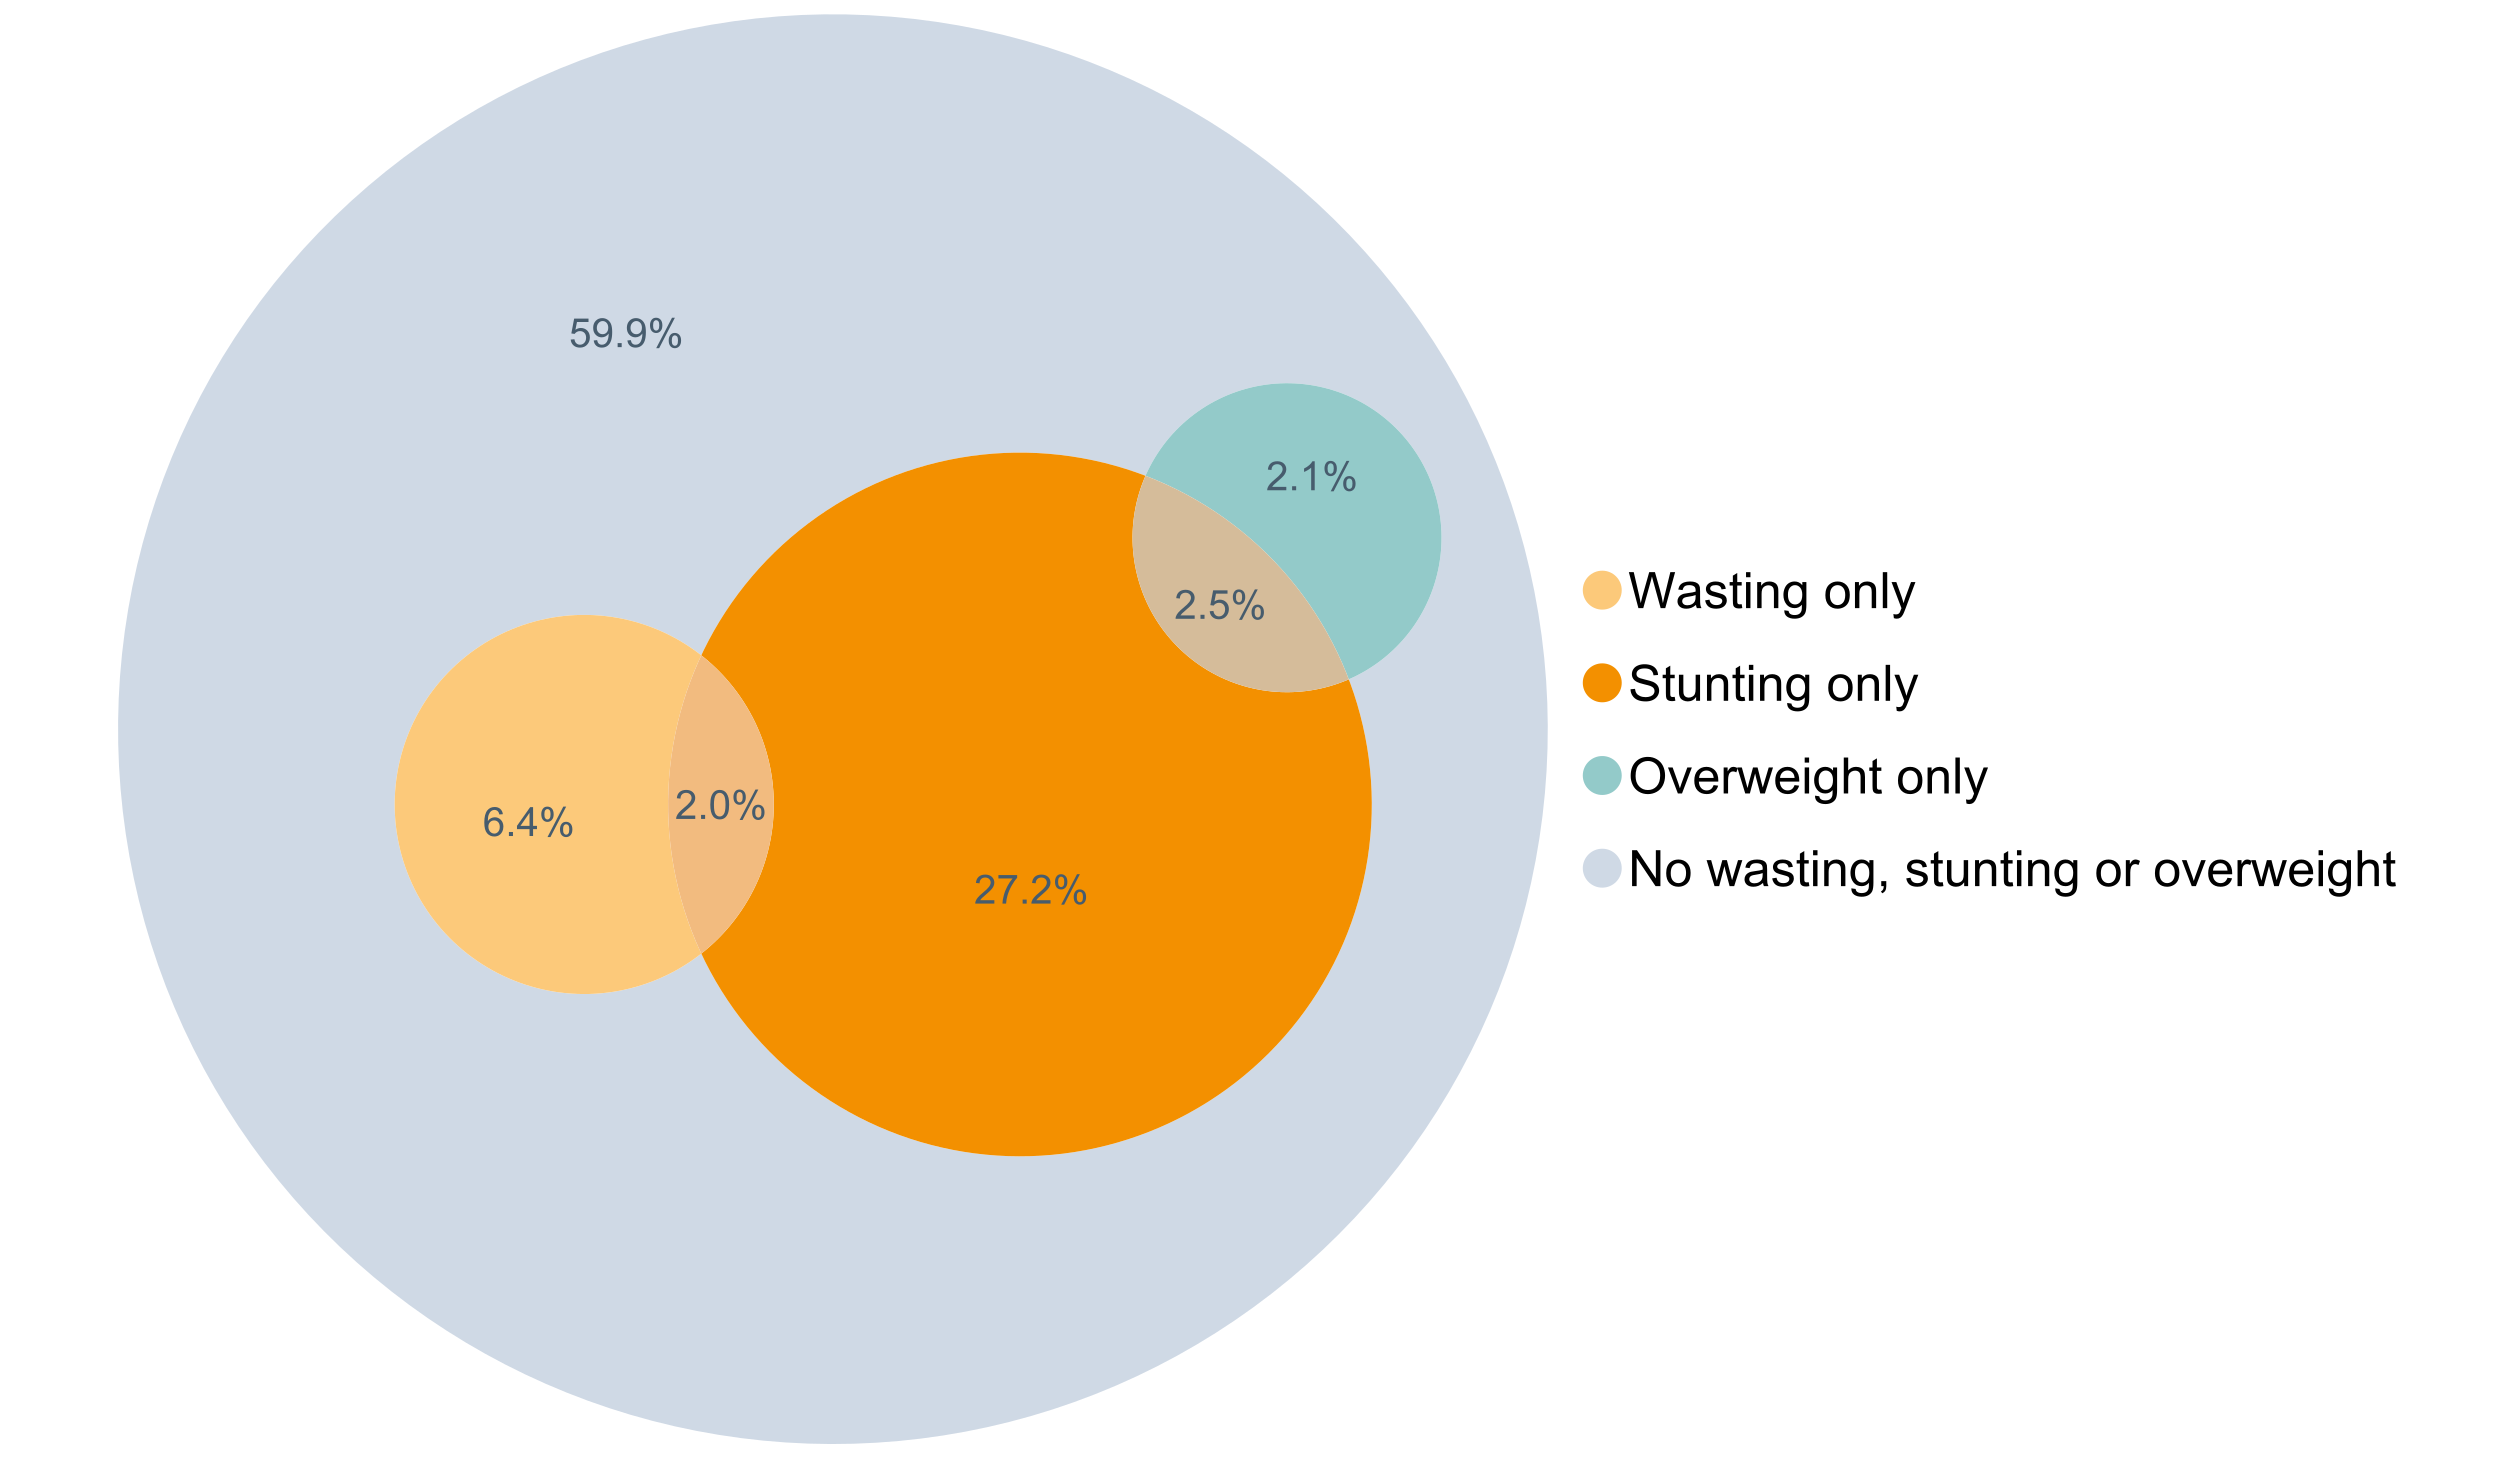 <?xml version="1.0" encoding="UTF-8"?>
<svg xmlns="http://www.w3.org/2000/svg" xmlns:xlink="http://www.w3.org/1999/xlink" width="1234.286pt" height="720pt" viewBox="0 0 1234.286 720" version="1.1">
<defs>
<g>
<symbol overflow="visible" id="glyph0-0">
<path style="stroke:none;" d="M 5.016 0 L 0.305 -17.758 L 2.715 -17.758 L 5.414 -6.117 C 5.703 -4.898 5.953 -3.688 6.164 -2.484 C 6.617 -4.379 6.883 -5.473 6.965 -5.766 L 10.344 -17.758 L 13.18 -17.758 L 15.723 -8.77 C 16.355 -6.539 16.816 -4.445 17.102 -2.484 C 17.324 -3.605 17.621 -4.891 17.988 -6.348 L 20.773 -17.758 L 23.133 -17.758 L 18.266 0 L 16 0 L 12.258 -13.527 C 11.941 -14.656 11.754 -15.352 11.699 -15.613 C 11.512 -14.797 11.34 -14.102 11.18 -13.527 L 7.414 0 Z M 5.016 0 "/>
</symbol>
<symbol overflow="visible" id="glyph0-1">
<path style="stroke:none;" d="M 10.027 -1.586 C 9.215 -0.898 8.438 -0.414 7.695 -0.133 C 6.945 0.148 6.145 0.285 5.293 0.289 C 3.875 0.285 2.789 -0.055 2.031 -0.746 C 1.27 -1.434 0.891 -2.316 0.895 -3.391 C 0.891 -4.02 1.035 -4.594 1.324 -5.117 C 1.613 -5.633 1.988 -6.051 2.453 -6.371 C 2.914 -6.684 3.438 -6.922 4.02 -7.086 C 4.449 -7.195 5.094 -7.305 5.961 -7.414 C 7.715 -7.617 9.012 -7.867 9.848 -8.164 C 9.852 -8.461 9.855 -8.652 9.859 -8.734 C 9.855 -9.621 9.648 -10.246 9.242 -10.609 C 8.68 -11.098 7.852 -11.344 6.758 -11.348 C 5.727 -11.344 4.969 -11.164 4.484 -10.809 C 3.992 -10.445 3.633 -9.809 3.402 -8.902 L 1.273 -9.191 C 1.461 -10.102 1.781 -10.84 2.227 -11.402 C 2.672 -11.965 3.312 -12.395 4.152 -12.699 C 4.992 -12.996 5.965 -13.148 7.074 -13.152 C 8.168 -13.148 9.062 -13.02 9.75 -12.766 C 10.438 -12.504 10.941 -12.18 11.266 -11.789 C 11.586 -11.398 11.812 -10.902 11.941 -10.309 C 12.012 -9.934 12.047 -9.266 12.051 -8.297 L 12.051 -5.391 C 12.047 -3.363 12.094 -2.078 12.191 -1.543 C 12.281 -1.004 12.465 -0.492 12.742 0 L 10.465 0 C 10.238 -0.453 10.09 -0.98 10.027 -1.586 Z M 9.848 -6.457 C 9.055 -6.133 7.867 -5.855 6.285 -5.633 C 5.387 -5.5 4.754 -5.355 4.383 -5.195 C 4.012 -5.031 3.723 -4.793 3.523 -4.484 C 3.32 -4.172 3.223 -3.828 3.223 -3.453 C 3.223 -2.867 3.441 -2.383 3.883 -1.996 C 4.32 -1.609 4.965 -1.418 5.812 -1.418 C 6.652 -1.418 7.398 -1.602 8.055 -1.969 C 8.707 -2.336 9.188 -2.836 9.496 -3.477 C 9.727 -3.965 9.844 -4.691 9.848 -5.656 Z M 9.848 -6.457 "/>
</symbol>
<symbol overflow="visible" id="glyph0-2">
<path style="stroke:none;" d="M 0.762 -3.84 L 2.918 -4.18 C 3.039 -3.312 3.375 -2.652 3.93 -2.191 C 4.48 -1.73 5.254 -1.5 6.25 -1.5 C 7.246 -1.5 7.988 -1.703 8.477 -2.113 C 8.961 -2.52 9.203 -3 9.207 -3.551 C 9.203 -4.043 8.988 -4.43 8.562 -4.711 C 8.258 -4.906 7.516 -5.152 6.336 -5.449 C 4.734 -5.852 3.625 -6.199 3.008 -6.496 C 2.387 -6.789 1.918 -7.199 1.602 -7.723 C 1.281 -8.242 1.125 -8.816 1.125 -9.449 C 1.125 -10.02 1.254 -10.551 1.52 -11.039 C 1.777 -11.527 2.137 -11.934 2.594 -12.258 C 2.93 -12.508 3.391 -12.719 3.977 -12.891 C 4.559 -13.062 5.188 -13.148 5.863 -13.152 C 6.867 -13.148 7.754 -13.004 8.52 -12.715 C 9.281 -12.426 9.844 -12.031 10.207 -11.535 C 10.57 -11.039 10.82 -10.375 10.961 -9.543 L 8.828 -9.254 C 8.73 -9.91 8.449 -10.426 7.988 -10.801 C 7.52 -11.168 6.863 -11.355 6.02 -11.359 C 5.016 -11.355 4.301 -11.191 3.875 -10.863 C 3.445 -10.531 3.234 -10.145 3.234 -9.703 C 3.234 -9.418 3.32 -9.16 3.5 -8.938 C 3.672 -8.699 3.953 -8.508 4.336 -8.355 C 4.555 -8.273 5.195 -8.086 6.262 -7.801 C 7.801 -7.387 8.875 -7.051 9.488 -6.789 C 10.094 -6.523 10.574 -6.141 10.922 -5.645 C 11.27 -5.141 11.441 -4.52 11.445 -3.777 C 11.441 -3.047 11.23 -2.363 10.809 -1.723 C 10.383 -1.082 9.773 -0.586 8.977 -0.234 C 8.176 0.113 7.27 0.285 6.262 0.289 C 4.586 0.285 3.312 -0.059 2.438 -0.75 C 1.562 -1.445 1.004 -2.473 0.762 -3.84 Z M 0.762 -3.84 "/>
</symbol>
<symbol overflow="visible" id="glyph0-3">
<path style="stroke:none;" d="M 6.395 -1.949 L 6.711 -0.023 C 6.094 0.102 5.547 0.164 5.062 0.168 C 4.27 0.164 3.652 0.043 3.219 -0.207 C 2.781 -0.453 2.477 -0.781 2.301 -1.191 C 2.121 -1.598 2.031 -2.457 2.035 -3.766 L 2.035 -11.168 L 0.438 -11.168 L 0.438 -12.863 L 2.035 -12.863 L 2.035 -16.047 L 4.203 -17.355 L 4.203 -12.863 L 6.395 -12.863 L 6.395 -11.168 L 4.203 -11.168 L 4.203 -3.645 C 4.199 -3.023 4.238 -2.621 4.316 -2.445 C 4.391 -2.266 4.516 -2.125 4.691 -2.023 C 4.863 -1.914 5.113 -1.863 5.438 -1.867 C 5.68 -1.863 5.996 -1.891 6.395 -1.949 Z M 6.395 -1.949 "/>
</symbol>
<symbol overflow="visible" id="glyph0-4">
<path style="stroke:none;" d="M 1.648 -15.25 L 1.648 -17.758 L 3.828 -17.758 L 3.828 -15.25 Z M 1.648 0 L 1.648 -12.863 L 3.828 -12.863 L 3.828 0 Z M 1.648 0 "/>
</symbol>
<symbol overflow="visible" id="glyph0-5">
<path style="stroke:none;" d="M 1.637 0 L 1.637 -12.863 L 3.598 -12.863 L 3.598 -11.035 C 4.543 -12.441 5.906 -13.148 7.691 -13.152 C 8.465 -13.148 9.176 -13.008 9.828 -12.734 C 10.477 -12.453 10.965 -12.09 11.289 -11.637 C 11.609 -11.184 11.836 -10.645 11.965 -10.027 C 12.043 -9.621 12.082 -8.918 12.086 -7.91 L 12.086 0 L 9.906 0 L 9.906 -7.824 C 9.902 -8.707 9.816 -9.371 9.652 -9.816 C 9.48 -10.254 9.18 -10.605 8.75 -10.871 C 8.312 -11.129 7.809 -11.262 7.23 -11.266 C 6.301 -11.262 5.5 -10.965 4.828 -10.379 C 4.152 -9.785 3.812 -8.668 3.816 -7.023 L 3.816 0 Z M 1.637 0 "/>
</symbol>
<symbol overflow="visible" id="glyph0-6">
<path style="stroke:none;" d="M 1.234 1.066 L 3.355 1.379 C 3.441 2.031 3.688 2.508 4.094 2.809 C 4.633 3.207 5.371 3.41 6.309 3.414 C 7.316 3.41 8.098 3.207 8.648 2.809 C 9.195 2.402 9.566 1.84 9.762 1.113 C 9.875 0.668 9.926 -0.262 9.918 -1.684 C 8.965 -0.559 7.777 0 6.359 0 C 4.586 0 3.219 -0.637 2.254 -1.914 C 1.281 -3.188 0.797 -4.719 0.801 -6.504 C 0.797 -7.73 1.02 -8.859 1.465 -9.898 C 1.91 -10.934 2.555 -11.738 3.398 -12.305 C 4.242 -12.867 5.23 -13.148 6.371 -13.152 C 7.887 -13.148 9.141 -12.535 10.125 -11.312 L 10.125 -12.863 L 12.137 -12.863 L 12.137 -1.742 C 12.133 0.258 11.93 1.672 11.523 2.512 C 11.113 3.344 10.469 4.004 9.586 4.492 C 8.703 4.973 7.613 5.215 6.324 5.219 C 4.785 5.215 3.547 4.871 2.602 4.184 C 1.656 3.492 1.199 2.453 1.234 1.066 Z M 3.039 -6.66 C 3.035 -4.969 3.371 -3.738 4.043 -2.965 C 4.715 -2.191 5.555 -1.805 6.566 -1.805 C 7.562 -1.805 8.402 -2.188 9.082 -2.961 C 9.762 -3.727 10.102 -4.938 10.102 -6.59 C 10.102 -8.16 9.75 -9.348 9.055 -10.148 C 8.352 -10.945 7.512 -11.344 6.527 -11.348 C 5.559 -11.344 4.734 -10.949 4.055 -10.168 C 3.375 -9.379 3.035 -8.211 3.039 -6.66 Z M 3.039 -6.66 "/>
</symbol>
<symbol overflow="visible" id="glyph0-7">
<path style="stroke:none;" d=""/>
</symbol>
<symbol overflow="visible" id="glyph0-8">
<path style="stroke:none;" d="M 0.824 -6.43 C 0.82 -8.809 1.48 -10.574 2.809 -11.723 C 3.91 -12.672 5.262 -13.148 6.855 -13.152 C 8.621 -13.148 10.066 -12.57 11.191 -11.414 C 12.312 -10.254 12.871 -8.652 12.875 -6.613 C 12.871 -4.953 12.625 -3.652 12.129 -2.707 C 11.633 -1.758 10.91 -1.02 9.961 -0.496 C 9.012 0.027 7.977 0.285 6.855 0.289 C 5.055 0.285 3.598 -0.289 2.488 -1.441 C 1.375 -2.594 0.82 -4.254 0.824 -6.43 Z M 3.062 -6.43 C 3.059 -4.781 3.418 -3.551 4.141 -2.73 C 4.855 -1.91 5.762 -1.5 6.855 -1.5 C 7.934 -1.5 8.832 -1.91 9.555 -2.734 C 10.27 -3.559 10.629 -4.816 10.633 -6.504 C 10.629 -8.094 10.266 -9.297 9.547 -10.117 C 8.82 -10.934 7.926 -11.344 6.855 -11.348 C 5.762 -11.344 4.855 -10.938 4.141 -10.125 C 3.418 -9.309 3.059 -8.074 3.062 -6.43 Z M 3.062 -6.43 "/>
</symbol>
<symbol overflow="visible" id="glyph0-9">
<path style="stroke:none;" d="M 1.586 0 L 1.586 -17.758 L 3.766 -17.758 L 3.766 0 Z M 1.586 0 "/>
</symbol>
<symbol overflow="visible" id="glyph0-10">
<path style="stroke:none;" d="M 1.539 4.953 L 1.297 2.906 C 1.77 3.035 2.188 3.098 2.543 3.102 C 3.027 3.098 3.414 3.02 3.703 2.859 C 3.992 2.695 4.23 2.469 4.422 2.18 C 4.555 1.961 4.777 1.418 5.086 0.559 C 5.125 0.434 5.188 0.258 5.281 0.023 L 0.398 -12.863 L 2.75 -12.863 L 5.426 -5.414 C 5.77 -4.469 6.078 -3.473 6.359 -2.434 C 6.605 -3.434 6.906 -4.414 7.254 -5.367 L 10.004 -12.863 L 12.184 -12.863 L 7.293 0.219 C 6.766 1.625 6.355 2.598 6.066 3.137 C 5.676 3.852 5.234 4.379 4.734 4.715 C 4.234 5.047 3.637 5.215 2.941 5.219 C 2.52 5.215 2.051 5.125 1.539 4.953 Z M 1.539 4.953 "/>
</symbol>
<symbol overflow="visible" id="glyph0-11">
<path style="stroke:none;" d="M 1.113 -5.703 L 3.332 -5.898 C 3.434 -5.008 3.676 -4.277 4.062 -3.711 C 4.445 -3.141 5.043 -2.684 5.852 -2.332 C 6.656 -1.98 7.562 -1.805 8.574 -1.805 C 9.465 -1.805 10.258 -1.938 10.949 -2.203 C 11.633 -2.469 12.145 -2.832 12.48 -3.301 C 12.816 -3.762 12.984 -4.27 12.984 -4.82 C 12.984 -5.375 12.82 -5.859 12.5 -6.277 C 12.172 -6.691 11.641 -7.043 10.902 -7.328 C 10.422 -7.512 9.367 -7.801 7.738 -8.191 C 6.105 -8.582 4.965 -8.949 4.312 -9.301 C 3.461 -9.742 2.828 -10.293 2.414 -10.953 C 2 -11.609 1.793 -12.348 1.793 -13.164 C 1.793 -14.059 2.047 -14.898 2.555 -15.68 C 3.062 -16.457 3.805 -17.047 4.785 -17.453 C 5.758 -17.855 6.844 -18.059 8.043 -18.059 C 9.355 -18.059 10.516 -17.844 11.523 -17.422 C 12.527 -16.996 13.301 -16.375 13.844 -15.551 C 14.383 -14.727 14.672 -13.793 14.715 -12.754 L 12.465 -12.586 C 12.34 -13.707 11.93 -14.555 11.234 -15.129 C 10.531 -15.699 9.5 -15.984 8.141 -15.988 C 6.715 -15.984 5.68 -15.723 5.031 -15.207 C 4.379 -14.684 4.055 -14.059 4.059 -13.324 C 4.055 -12.684 4.285 -12.156 4.746 -11.75 C 5.199 -11.336 6.379 -10.914 8.289 -10.484 C 10.199 -10.047 11.512 -9.672 12.223 -9.352 C 13.254 -8.875 14.016 -8.27 14.508 -7.539 C 15 -6.809 15.246 -5.969 15.25 -5.016 C 15.246 -4.07 14.977 -3.18 14.438 -2.344 C 13.895 -1.508 13.117 -0.855 12.105 -0.391 C 11.09 0.074 9.949 0.305 8.684 0.305 C 7.074 0.305 5.727 0.07 4.645 -0.398 C 3.555 -0.867 2.703 -1.57 2.09 -2.512 C 1.469 -3.453 1.145 -4.516 1.113 -5.703 Z M 1.113 -5.703 "/>
</symbol>
<symbol overflow="visible" id="glyph0-12">
<path style="stroke:none;" d="M 10.066 0 L 10.066 -1.891 C 9.062 -0.438 7.699 0.285 5.984 0.289 C 5.219 0.285 4.512 0.145 3.855 -0.145 C 3.199 -0.434 2.711 -0.801 2.391 -1.242 C 2.07 -1.68 1.844 -2.219 1.719 -2.859 C 1.625 -3.285 1.582 -3.961 1.586 -4.895 L 1.586 -12.863 L 3.766 -12.863 L 3.766 -5.73 C 3.762 -4.59 3.805 -3.82 3.898 -3.426 C 4.031 -2.852 4.324 -2.402 4.77 -2.074 C 5.215 -1.746 5.762 -1.582 6.418 -1.586 C 7.07 -1.582 7.688 -1.75 8.262 -2.09 C 8.832 -2.422 9.234 -2.879 9.477 -3.457 C 9.711 -4.035 9.832 -4.871 9.836 -5.973 L 9.836 -12.863 L 12.016 -12.863 L 12.016 0 Z M 10.066 0 "/>
</symbol>
<symbol overflow="visible" id="glyph0-13">
<path style="stroke:none;" d="M 1.199 -8.648 C 1.195 -11.594 1.984 -13.898 3.57 -15.57 C 5.148 -17.234 7.195 -18.07 9.703 -18.07 C 11.34 -18.07 12.816 -17.676 14.133 -16.895 C 15.449 -16.109 16.453 -15.02 17.145 -13.621 C 17.832 -12.219 18.176 -10.629 18.18 -8.855 C 18.176 -7.051 17.812 -5.441 17.09 -4.02 C 16.359 -2.598 15.328 -1.52 14 -0.793 C 12.664 -0.059 11.23 0.305 9.691 0.305 C 8.02 0.305 6.523 -0.098 5.207 -0.906 C 3.891 -1.715 2.895 -2.816 2.215 -4.215 C 1.535 -5.605 1.195 -7.086 1.199 -8.648 Z M 3.621 -8.613 C 3.621 -6.473 4.195 -4.785 5.348 -3.555 C 6.496 -2.32 7.938 -1.703 9.676 -1.707 C 11.441 -1.703 12.898 -2.324 14.043 -3.57 C 15.184 -4.812 15.754 -6.578 15.758 -8.867 C 15.754 -10.309 15.512 -11.57 15.023 -12.652 C 14.535 -13.727 13.82 -14.562 12.879 -15.156 C 11.938 -15.746 10.883 -16.043 9.715 -16.047 C 8.051 -16.043 6.617 -15.473 5.418 -14.332 C 4.219 -13.191 3.621 -11.285 3.621 -8.613 Z M 3.621 -8.613 "/>
</symbol>
<symbol overflow="visible" id="glyph0-14">
<path style="stroke:none;" d="M 5.207 0 L 0.316 -12.863 L 2.617 -12.863 L 5.379 -5.16 C 5.676 -4.328 5.949 -3.465 6.203 -2.566 C 6.395 -3.246 6.664 -4.062 7.012 -5.016 L 9.871 -12.863 L 12.113 -12.863 L 7.242 0 Z M 5.207 0 "/>
</symbol>
<symbol overflow="visible" id="glyph0-15">
<path style="stroke:none;" d="M 10.441 -4.141 L 12.695 -3.863 C 12.336 -2.543 11.676 -1.523 10.719 -0.801 C 9.754 -0.074 8.527 0.285 7.039 0.289 C 5.152 0.285 3.66 -0.289 2.562 -1.445 C 1.457 -2.602 0.906 -4.227 0.91 -6.324 C 0.906 -8.484 1.465 -10.164 2.578 -11.359 C 3.691 -12.551 5.137 -13.148 6.914 -13.152 C 8.633 -13.148 10.035 -12.562 11.129 -11.395 C 12.215 -10.223 12.762 -8.578 12.766 -6.457 C 12.762 -6.324 12.758 -6.129 12.754 -5.875 L 3.16 -5.875 C 3.238 -4.457 3.641 -3.375 4.359 -2.625 C 5.078 -1.875 5.973 -1.5 7.051 -1.5 C 7.848 -1.5 8.531 -1.707 9.098 -2.129 C 9.66 -2.547 10.109 -3.219 10.441 -4.141 Z M 3.281 -7.668 L 10.465 -7.668 C 10.367 -8.746 10.09 -9.559 9.641 -10.102 C 8.941 -10.938 8.043 -11.355 6.941 -11.359 C 5.938 -11.355 5.094 -11.02 4.414 -10.355 C 3.727 -9.684 3.352 -8.789 3.281 -7.668 Z M 3.281 -7.668 "/>
</symbol>
<symbol overflow="visible" id="glyph0-16">
<path style="stroke:none;" d="M 1.609 0 L 1.609 -12.863 L 3.574 -12.863 L 3.574 -10.914 C 4.074 -11.824 4.535 -12.426 4.961 -12.715 C 5.383 -13.004 5.848 -13.148 6.359 -13.152 C 7.09 -13.148 7.836 -12.914 8.598 -12.453 L 7.848 -10.43 C 7.312 -10.742 6.781 -10.898 6.25 -10.902 C 5.77 -10.898 5.34 -10.754 4.965 -10.469 C 4.582 -10.18 4.312 -9.781 4.156 -9.277 C 3.91 -8.496 3.789 -7.648 3.793 -6.734 L 3.793 0 Z M 1.609 0 "/>
</symbol>
<symbol overflow="visible" id="glyph0-17">
<path style="stroke:none;" d="M 4.008 0 L 0.074 -12.863 L 2.324 -12.863 L 4.371 -5.438 L 5.137 -2.676 C 5.164 -2.812 5.387 -3.695 5.801 -5.328 L 7.848 -12.863 L 10.09 -12.863 L 12.016 -5.402 L 12.656 -2.941 L 13.395 -5.426 L 15.602 -12.863 L 17.719 -12.863 L 13.699 0 L 11.434 0 L 9.387 -7.703 L 8.891 -9.895 L 6.285 0 Z M 4.008 0 "/>
</symbol>
<symbol overflow="visible" id="glyph0-18">
<path style="stroke:none;" d="M 1.637 0 L 1.637 -17.758 L 3.816 -17.758 L 3.816 -11.387 C 4.828 -12.559 6.113 -13.148 7.668 -13.152 C 8.617 -13.148 9.445 -12.961 10.148 -12.59 C 10.852 -12.211 11.352 -11.691 11.656 -11.031 C 11.957 -10.367 12.109 -9.406 12.113 -8.152 L 12.113 0 L 9.934 0 L 9.934 -8.152 C 9.93 -9.238 9.695 -10.031 9.223 -10.531 C 8.75 -11.023 8.082 -11.273 7.219 -11.277 C 6.57 -11.273 5.961 -11.105 5.395 -10.773 C 4.824 -10.434 4.418 -9.98 4.18 -9.41 C 3.934 -8.836 3.812 -8.043 3.816 -7.039 L 3.816 0 Z M 1.637 0 "/>
</symbol>
<symbol overflow="visible" id="glyph0-19">
<path style="stroke:none;" d="M 1.891 0 L 1.891 -17.758 L 4.301 -17.758 L 13.625 -3.816 L 13.625 -17.758 L 15.879 -17.758 L 15.879 0 L 13.469 0 L 4.141 -13.953 L 4.141 0 Z M 1.891 0 "/>
</symbol>
<symbol overflow="visible" id="glyph0-20">
<path style="stroke:none;" d="M 2.203 0 L 2.203 -2.484 L 4.688 -2.484 L 4.688 0 C 4.688 0.91 4.523 1.645 4.203 2.207 C 3.875 2.766 3.363 3.199 2.664 3.512 L 2.059 2.578 C 2.516 2.375 2.855 2.078 3.074 1.688 C 3.289 1.297 3.41 0.734 3.441 0 Z M 2.203 0 "/>
</symbol>
<symbol overflow="visible" id="glyph1-0">
<path style="stroke:none;" d="M 10.039 -1.684 L 10.039 0 L 0.605 0 C 0.59 -0.422 0.66 -0.828 0.809 -1.219 C 1.047 -1.859 1.43 -2.488 1.961 -3.113 C 2.488 -3.734 3.254 -4.457 4.254 -5.277 C 5.805 -6.547 6.852 -7.555 7.398 -8.301 C 7.941 -9.043 8.215 -9.746 8.219 -10.41 C 8.215 -11.102 7.965 -11.688 7.473 -12.168 C 6.973 -12.641 6.328 -12.879 5.531 -12.883 C 4.688 -12.879 4.012 -12.625 3.504 -12.121 C 2.996 -11.613 2.738 -10.914 2.738 -10.02 L 0.934 -10.207 C 1.055 -11.551 1.52 -12.574 2.328 -13.277 C 3.129 -13.98 4.211 -14.332 5.57 -14.336 C 6.938 -14.332 8.02 -13.953 8.82 -13.195 C 9.617 -12.434 10.02 -11.492 10.02 -10.371 C 10.02 -9.801 9.902 -9.238 9.668 -8.688 C 9.434 -8.133 9.047 -7.551 8.508 -6.941 C 7.965 -6.328 7.062 -5.492 5.805 -4.43 C 4.75 -3.547 4.074 -2.945 3.777 -2.633 C 3.477 -2.312 3.23 -1.996 3.039 -1.684 Z M 10.039 -1.684 "/>
</symbol>
<symbol overflow="visible" id="glyph1-1">
<path style="stroke:none;" d="M 1.812 0 L 1.812 -1.996 L 3.809 -1.996 L 3.809 0 Z M 1.812 0 "/>
</symbol>
<symbol overflow="visible" id="glyph1-2">
<path style="stroke:none;" d="M 0.828 -7.039 C 0.824 -8.727 1 -10.086 1.348 -11.117 C 1.695 -12.141 2.211 -12.934 2.898 -13.496 C 3.582 -14.051 4.445 -14.332 5.484 -14.336 C 6.25 -14.332 6.922 -14.176 7.5 -13.871 C 8.078 -13.559 8.555 -13.117 8.93 -12.539 C 9.305 -11.957 9.598 -11.246 9.816 -10.414 C 10.027 -9.578 10.137 -8.453 10.137 -7.039 C 10.137 -5.359 9.965 -4.008 9.621 -2.984 C 9.277 -1.953 8.762 -1.16 8.078 -0.598 C 7.391 -0.039 6.527 0.238 5.484 0.242 C 4.105 0.238 3.023 -0.25 2.238 -1.238 C 1.297 -2.422 0.824 -4.355 0.828 -7.039 Z M 2.629 -7.039 C 2.625 -4.691 2.898 -3.133 3.449 -2.359 C 3.996 -1.582 4.676 -1.195 5.484 -1.199 C 6.289 -1.195 6.965 -1.586 7.512 -2.367 C 8.059 -3.145 8.332 -4.699 8.336 -7.039 C 8.332 -9.387 8.059 -10.949 7.512 -11.723 C 6.965 -12.492 6.281 -12.879 5.465 -12.883 C 4.656 -12.879 4.012 -12.539 3.535 -11.863 C 2.926 -10.988 2.625 -9.379 2.629 -7.039 Z M 2.629 -7.039 "/>
</symbol>
<symbol overflow="visible" id="glyph1-3">
<path style="stroke:none;" d="M 1.16 -10.848 C 1.16 -11.863 1.414 -12.73 1.93 -13.449 C 2.438 -14.16 3.184 -14.52 4.16 -14.52 C 5.055 -14.52 5.793 -14.199 6.383 -13.559 C 6.969 -12.918 7.266 -11.977 7.266 -10.742 C 7.266 -9.531 6.969 -8.602 6.375 -7.949 C 5.781 -7.297 5.047 -6.973 4.18 -6.973 C 3.312 -6.973 2.594 -7.293 2.02 -7.938 C 1.445 -8.578 1.16 -9.547 1.16 -10.848 Z M 4.207 -13.312 C 3.77 -13.312 3.406 -13.121 3.121 -12.746 C 2.828 -12.367 2.684 -11.676 2.688 -10.672 C 2.684 -9.754 2.828 -9.109 3.125 -8.738 C 3.414 -8.363 3.777 -8.18 4.207 -8.18 C 4.648 -8.18 5.012 -8.367 5.301 -8.742 C 5.586 -9.117 5.73 -9.805 5.734 -10.809 C 5.73 -11.727 5.586 -12.375 5.297 -12.75 C 5.004 -13.125 4.641 -13.312 4.207 -13.312 Z M 4.215 0.527 L 12.027 -14.52 L 13.449 -14.52 L 5.668 0.527 Z M 10.391 -3.352 C 10.387 -4.375 10.645 -5.242 11.16 -5.953 C 11.672 -6.664 12.418 -7.02 13.398 -7.02 C 14.293 -7.02 15.035 -6.699 15.625 -6.059 C 16.211 -5.418 16.504 -4.477 16.508 -3.242 C 16.504 -2.031 16.207 -1.102 15.613 -0.449 C 15.016 0.203 14.281 0.527 13.41 0.527 C 12.543 0.527 11.824 0.207 11.25 -0.441 C 10.676 -1.082 10.387 -2.055 10.391 -3.352 Z M 13.449 -5.812 C 13.004 -5.812 12.641 -5.621 12.352 -5.246 C 12.062 -4.867 11.918 -4.18 11.918 -3.176 C 11.918 -2.266 12.062 -1.621 12.355 -1.246 C 12.648 -0.867 13.008 -0.68 13.438 -0.684 C 13.883 -0.68 14.254 -0.867 14.543 -1.246 C 14.832 -1.621 14.977 -2.309 14.977 -3.312 C 14.977 -4.23 14.828 -4.879 14.539 -5.254 C 14.242 -5.625 13.879 -5.812 13.449 -5.812 Z M 13.449 -5.812 "/>
</symbol>
<symbol overflow="visible" id="glyph1-4">
<path style="stroke:none;" d="M 0.828 -3.738 L 2.668 -3.895 C 2.801 -2.996 3.117 -2.324 3.617 -1.875 C 4.109 -1.422 4.711 -1.195 5.414 -1.199 C 6.258 -1.195 6.969 -1.512 7.555 -2.152 C 8.137 -2.785 8.43 -3.629 8.434 -4.684 C 8.43 -5.68 8.148 -6.469 7.59 -7.051 C 7.027 -7.625 6.293 -7.914 5.387 -7.918 C 4.816 -7.914 4.309 -7.785 3.855 -7.531 C 3.402 -7.273 3.043 -6.941 2.785 -6.535 L 1.141 -6.75 L 2.523 -14.082 L 9.621 -14.082 L 9.621 -12.406 L 3.926 -12.406 L 3.156 -8.57 C 4.012 -9.164 4.91 -9.461 5.852 -9.465 C 7.098 -9.461 8.148 -9.031 9.008 -8.168 C 9.859 -7.305 10.289 -6.195 10.293 -4.84 C 10.289 -3.547 9.914 -2.43 9.164 -1.488 C 8.246 -0.336 6.996 0.238 5.414 0.242 C 4.117 0.238 3.055 -0.121 2.234 -0.848 C 1.41 -1.57 0.941 -2.535 0.828 -3.738 Z M 0.828 -3.738 "/>
</symbol>
<symbol overflow="visible" id="glyph1-5">
<path style="stroke:none;" d="M 1.09 -3.301 L 2.777 -3.457 C 2.918 -2.664 3.188 -2.09 3.594 -1.734 C 3.992 -1.375 4.508 -1.195 5.141 -1.199 C 5.676 -1.195 6.148 -1.316 6.559 -1.566 C 6.961 -1.809 7.293 -2.141 7.555 -2.555 C 7.812 -2.969 8.031 -3.523 8.207 -4.227 C 8.383 -4.922 8.473 -5.637 8.473 -6.367 C 8.473 -6.441 8.469 -6.559 8.461 -6.719 C 8.109 -6.16 7.629 -5.707 7.027 -5.359 C 6.418 -5.012 5.762 -4.84 5.055 -4.84 C 3.871 -4.84 2.871 -5.266 2.055 -6.125 C 1.234 -6.977 0.824 -8.109 0.828 -9.516 C 0.824 -10.961 1.254 -12.125 2.109 -13.012 C 2.961 -13.891 4.027 -14.332 5.316 -14.336 C 6.242 -14.332 7.094 -14.082 7.863 -13.586 C 8.633 -13.082 9.215 -12.367 9.617 -11.445 C 10.012 -10.516 10.211 -9.18 10.215 -7.43 C 10.211 -5.605 10.016 -4.152 9.621 -3.07 C 9.223 -1.988 8.633 -1.164 7.852 -0.602 C 7.07 -0.039 6.152 0.238 5.102 0.242 C 3.984 0.238 3.074 -0.066 2.367 -0.688 C 1.656 -1.305 1.23 -2.176 1.09 -3.301 Z M 8.27 -9.602 C 8.266 -10.605 8 -11.402 7.465 -11.996 C 6.926 -12.582 6.281 -12.879 5.531 -12.883 C 4.75 -12.879 4.07 -12.562 3.496 -11.93 C 2.914 -11.293 2.625 -10.469 2.629 -9.457 C 2.625 -8.547 2.898 -7.805 3.449 -7.238 C 3.996 -6.668 4.676 -6.387 5.484 -6.387 C 6.293 -6.387 6.957 -6.668 7.484 -7.238 C 8.004 -7.805 8.266 -8.594 8.27 -9.602 Z M 8.27 -9.602 "/>
</symbol>
<symbol overflow="visible" id="glyph1-6">
<path style="stroke:none;" d="M 9.922 -10.781 L 8.18 -10.645 C 8.023 -11.328 7.801 -11.828 7.52 -12.145 C 7.043 -12.641 6.461 -12.891 5.766 -12.895 C 5.203 -12.891 4.711 -12.734 4.293 -12.426 C 3.742 -12.023 3.309 -11.438 2.988 -10.664 C 2.668 -9.891 2.5 -8.789 2.492 -7.363 C 2.91 -8.004 3.426 -8.48 4.039 -8.793 C 4.648 -9.102 5.289 -9.258 5.961 -9.262 C 7.125 -9.258 8.121 -8.828 8.941 -7.969 C 9.762 -7.109 10.172 -5.996 10.176 -4.637 C 10.172 -3.738 9.98 -2.906 9.598 -2.137 C 9.211 -1.367 8.68 -0.777 8.004 -0.371 C 7.328 0.039 6.562 0.238 5.707 0.242 C 4.246 0.238 3.055 -0.293 2.133 -1.367 C 1.211 -2.438 0.75 -4.211 0.75 -6.68 C 0.75 -9.438 1.258 -11.441 2.277 -12.699 C 3.164 -13.785 4.363 -14.332 5.871 -14.336 C 6.996 -14.332 7.914 -14.016 8.633 -13.391 C 9.348 -12.758 9.777 -11.891 9.922 -10.781 Z M 2.766 -4.625 C 2.766 -4.016 2.891 -3.438 3.148 -2.891 C 3.402 -2.336 3.762 -1.918 4.227 -1.633 C 4.684 -1.34 5.168 -1.195 5.676 -1.199 C 6.414 -1.195 7.051 -1.492 7.586 -2.094 C 8.117 -2.688 8.383 -3.5 8.387 -4.527 C 8.383 -5.512 8.121 -6.289 7.598 -6.859 C 7.07 -7.426 6.406 -7.711 5.609 -7.711 C 4.812 -7.711 4.141 -7.426 3.594 -6.859 C 3.039 -6.289 2.766 -5.543 2.766 -4.625 Z M 2.766 -4.625 "/>
</symbol>
<symbol overflow="visible" id="glyph1-7">
<path style="stroke:none;" d="M 6.445 0 L 6.445 -3.418 L 0.254 -3.418 L 0.254 -5.023 L 6.77 -14.277 L 8.199 -14.277 L 8.199 -5.023 L 10.129 -5.023 L 10.129 -3.418 L 8.199 -3.418 L 8.199 0 Z M 6.445 -5.023 L 6.445 -11.461 L 1.977 -5.023 Z M 6.445 -5.023 "/>
</symbol>
<symbol overflow="visible" id="glyph1-8">
<path style="stroke:none;" d="M 0.945 -12.406 L 0.945 -14.09 L 10.188 -14.09 L 10.188 -12.727 C 9.277 -11.758 8.375 -10.473 7.484 -8.871 C 6.586 -7.266 5.898 -5.617 5.414 -3.926 C 5.062 -2.73 4.836 -1.422 4.742 0 L 2.941 0 C 2.957 -1.121 3.176 -2.477 3.602 -4.07 C 4.02 -5.66 4.625 -7.195 5.418 -8.672 C 6.203 -10.148 7.043 -11.391 7.938 -12.406 Z M 0.945 -12.406 "/>
</symbol>
<symbol overflow="visible" id="glyph1-9">
<path style="stroke:none;" d="M 7.43 0 L 5.676 0 L 5.676 -11.172 C 5.25 -10.766 4.695 -10.363 4.016 -9.961 C 3.328 -9.559 2.715 -9.258 2.172 -9.059 L 2.172 -10.75 C 3.148 -11.207 4.004 -11.766 4.742 -12.426 C 5.473 -13.078 5.992 -13.715 6.301 -14.336 L 7.43 -14.336 Z M 7.43 0 "/>
</symbol>
</g>
</defs>
<g id="surface63690">
<path style=" stroke:none;fill-rule:nonzero;fill:rgb(98.824%,78.824%,47.843%);fill-opacity:1;" d="M 800.672 291.367 C 800.672 296.676 796.367 300.98 791.059 300.98 C 785.75 300.98 781.445 296.676 781.445 291.367 C 781.445 286.055 785.75 281.75 791.059 281.75 C 796.367 281.75 800.672 286.055 800.672 291.367 "/>
<g style="fill:rgb(0%,0%,0%);fill-opacity:1;">
  <use xlink:href="#glyph0-0" x="803.891" y="300.242"/>
  <use xlink:href="#glyph0-1" x="827.303" y="300.242"/>
  <use xlink:href="#glyph0-2" x="841.099" y="300.242"/>
  <use xlink:href="#glyph0-3" x="853.502" y="300.242"/>
  <use xlink:href="#glyph0-4" x="860.394" y="300.242"/>
  <use xlink:href="#glyph0-5" x="865.905" y="300.242"/>
  <use xlink:href="#glyph0-6" x="879.7" y="300.242"/>
  <use xlink:href="#glyph0-7" x="893.496" y="300.242"/>
  <use xlink:href="#glyph0-8" x="900.388" y="300.242"/>
  <use xlink:href="#glyph0-5" x="914.183" y="300.242"/>
  <use xlink:href="#glyph0-9" x="927.979" y="300.242"/>
  <use xlink:href="#glyph0-10" x="933.49" y="300.242"/>
</g>
<path style=" stroke:none;fill-rule:nonzero;fill:rgb(95.294%,56.471%,0%);fill-opacity:1;" d="M 800.672 337.121 C 800.672 342.434 796.367 346.738 791.059 346.738 C 785.75 346.738 781.445 342.434 781.445 337.121 C 781.445 331.812 785.75 327.508 791.059 327.508 C 796.367 327.508 800.672 331.812 800.672 337.121 "/>
<g style="fill:rgb(0%,0%,0%);fill-opacity:1;">
  <use xlink:href="#glyph0-11" x="803.891" y="346"/>
  <use xlink:href="#glyph0-3" x="820.436" y="346"/>
  <use xlink:href="#glyph0-12" x="827.328" y="346"/>
  <use xlink:href="#glyph0-5" x="841.123" y="346"/>
  <use xlink:href="#glyph0-3" x="854.919" y="346"/>
  <use xlink:href="#glyph0-4" x="861.811" y="346"/>
  <use xlink:href="#glyph0-5" x="867.322" y="346"/>
  <use xlink:href="#glyph0-6" x="881.117" y="346"/>
  <use xlink:href="#glyph0-7" x="894.913" y="346"/>
  <use xlink:href="#glyph0-8" x="901.805" y="346"/>
  <use xlink:href="#glyph0-5" x="915.6" y="346"/>
  <use xlink:href="#glyph0-9" x="929.396" y="346"/>
  <use xlink:href="#glyph0-10" x="934.907" y="346"/>
</g>
<path style=" stroke:none;fill-rule:nonzero;fill:rgb(57.647%,79.216%,78.824%);fill-opacity:1;" d="M 800.672 382.879 C 800.672 388.188 796.367 392.492 791.059 392.492 C 785.75 392.492 781.445 388.188 781.445 382.879 C 781.445 377.566 785.75 373.262 791.059 373.262 C 796.367 373.262 800.672 377.566 800.672 382.879 "/>
<g style="fill:rgb(0%,0%,0%);fill-opacity:1;">
  <use xlink:href="#glyph0-13" x="803.891" y="391.758"/>
  <use xlink:href="#glyph0-14" x="823.185" y="391.758"/>
  <use xlink:href="#glyph0-15" x="835.588" y="391.758"/>
  <use xlink:href="#glyph0-16" x="849.384" y="391.758"/>
  <use xlink:href="#glyph0-17" x="857.644" y="391.758"/>
  <use xlink:href="#glyph0-15" x="875.558" y="391.758"/>
  <use xlink:href="#glyph0-4" x="889.354" y="391.758"/>
  <use xlink:href="#glyph0-6" x="894.865" y="391.758"/>
  <use xlink:href="#glyph0-18" x="908.66" y="391.758"/>
  <use xlink:href="#glyph0-3" x="922.456" y="391.758"/>
  <use xlink:href="#glyph0-7" x="929.348" y="391.758"/>
  <use xlink:href="#glyph0-8" x="936.239" y="391.758"/>
  <use xlink:href="#glyph0-5" x="950.035" y="391.758"/>
  <use xlink:href="#glyph0-9" x="963.831" y="391.758"/>
  <use xlink:href="#glyph0-10" x="969.342" y="391.758"/>
</g>
<path style=" stroke:none;fill-rule:nonzero;fill:rgb(81.176%,85.098%,89.804%);fill-opacity:1;" d="M 800.672 428.633 C 800.672 433.945 796.367 438.25 791.059 438.25 C 785.75 438.25 781.445 433.945 781.445 428.633 C 781.445 423.324 785.75 419.02 791.059 419.02 C 796.367 419.02 800.672 423.324 800.672 428.633 "/>
<g style="fill:rgb(0%,0%,0%);fill-opacity:1;">
  <use xlink:href="#glyph0-19" x="803.891" y="437.512"/>
  <use xlink:href="#glyph0-8" x="821.804" y="437.512"/>
  <use xlink:href="#glyph0-7" x="835.6" y="437.512"/>
  <use xlink:href="#glyph0-17" x="842.492" y="437.512"/>
  <use xlink:href="#glyph0-1" x="860.406" y="437.512"/>
  <use xlink:href="#glyph0-2" x="874.201" y="437.512"/>
  <use xlink:href="#glyph0-3" x="886.604" y="437.512"/>
  <use xlink:href="#glyph0-4" x="893.496" y="437.512"/>
  <use xlink:href="#glyph0-5" x="899.007" y="437.512"/>
  <use xlink:href="#glyph0-6" x="912.803" y="437.512"/>
  <use xlink:href="#glyph0-20" x="926.598" y="437.512"/>
  <use xlink:href="#glyph0-7" x="933.49" y="437.512"/>
  <use xlink:href="#glyph0-2" x="940.382" y="437.512"/>
  <use xlink:href="#glyph0-3" x="952.785" y="437.512"/>
  <use xlink:href="#glyph0-12" x="959.676" y="437.512"/>
  <use xlink:href="#glyph0-5" x="973.472" y="437.512"/>
  <use xlink:href="#glyph0-3" x="987.268" y="437.512"/>
  <use xlink:href="#glyph0-4" x="994.159" y="437.512"/>
  <use xlink:href="#glyph0-5" x="999.67" y="437.512"/>
  <use xlink:href="#glyph0-6" x="1013.466" y="437.512"/>
  <use xlink:href="#glyph0-7" x="1027.262" y="437.512"/>
  <use xlink:href="#glyph0-8" x="1034.154" y="437.512"/>
  <use xlink:href="#glyph0-16" x="1047.949" y="437.512"/>
  <use xlink:href="#glyph0-7" x="1056.21" y="437.512"/>
  <use xlink:href="#glyph0-8" x="1063.101" y="437.512"/>
  <use xlink:href="#glyph0-14" x="1076.897" y="437.512"/>
  <use xlink:href="#glyph0-15" x="1089.3" y="437.512"/>
  <use xlink:href="#glyph0-16" x="1103.096" y="437.512"/>
  <use xlink:href="#glyph0-17" x="1111.356" y="437.512"/>
  <use xlink:href="#glyph0-15" x="1129.27" y="437.512"/>
  <use xlink:href="#glyph0-4" x="1143.065" y="437.512"/>
  <use xlink:href="#glyph0-6" x="1148.576" y="437.512"/>
  <use xlink:href="#glyph0-18" x="1162.372" y="437.512"/>
  <use xlink:href="#glyph0-3" x="1176.168" y="437.512"/>
</g>
<path style=" stroke:none;fill-rule:nonzero;fill:rgb(81.176%,85.098%,89.804%);fill-opacity:1;" d="M 421.316 712.797 L 432.449 712.301 L 443.559 711.457 L 454.637 710.262 L 465.676 708.715 L 476.656 706.824 L 487.57 704.586 L 498.41 702.004 L 509.164 699.082 L 519.82 695.82 L 530.367 692.223 L 540.797 688.297 L 551.094 684.043 L 561.254 679.465 L 571.266 674.57 L 581.117 669.363 L 590.797 663.844 L 600.301 658.023 L 609.613 651.906 L 618.73 645.5 L 627.641 638.805 L 636.332 631.836 L 644.801 624.594 L 653.039 617.086 L 661.035 609.324 L 668.781 601.316 L 676.27 593.062 L 683.496 584.582 L 690.449 575.875 L 697.125 566.953 L 703.516 557.824 L 709.613 548.496 L 715.418 538.984 L 720.914 529.293 L 726.105 519.43 L 730.98 509.41 L 735.539 499.242 L 739.773 488.934 L 743.68 478.5 L 747.254 467.945 L 750.496 457.281 L 753.395 446.523 L 755.957 435.68 L 758.176 424.758 L 760.047 413.773 L 761.57 402.734 L 762.742 391.652 L 763.566 380.543 L 764.039 369.406 L 764.16 358.266 L 763.93 347.125 L 763.348 335.996 L 762.414 324.891 L 761.133 313.824 L 759.5 302.801 L 757.52 291.836 L 755.195 280.938 L 752.527 270.117 L 749.523 259.387 L 746.176 248.758 L 742.5 238.238 L 738.488 227.844 L 734.152 217.578 L 729.496 207.453 L 724.523 197.48 L 719.234 187.672 L 713.641 178.035 L 707.746 168.578 L 701.555 159.312 L 695.078 150.25 L 688.312 141.391 L 681.273 132.754 L 673.965 124.344 L 666.395 116.164 L 658.57 108.23 L 650.5 100.547 L 642.191 93.125 L 633.648 85.965 L 624.887 79.082 L 615.914 72.477 L 606.734 66.156 L 597.359 60.133 L 587.801 54.406 L 578.066 48.984 L 568.164 43.871 L 558.105 39.074 L 547.902 34.598 L 537.562 30.445 L 527.094 26.621 L 516.512 23.129 L 505.828 19.973 L 495.047 17.156 L 484.18 14.68 L 473.242 12.551 L 462.242 10.766 L 451.191 9.328 L 440.102 8.242 L 428.984 7.508 L 417.848 7.121 L 406.703 7.086 L 395.566 7.406 L 384.441 8.078 L 373.348 9.098 L 362.289 10.469 L 351.277 12.188 L 340.328 14.254 L 329.449 16.664 L 318.652 19.418 L 307.945 22.508 L 297.344 25.938 L 286.852 29.699 L 276.488 33.789 L 266.258 38.207 L 256.172 42.941 L 246.238 47.996 L 236.473 53.359 L 226.879 59.027 L 217.469 64.996 L 208.254 71.262 L 199.238 77.812 L 190.438 84.645 L 181.855 91.754 L 173.5 99.129 L 165.383 106.762 L 157.512 114.648 L 149.895 122.781 L 142.535 131.148 L 135.445 139.746 L 128.629 148.562 L 122.094 157.586 L 115.848 166.816 L 109.898 176.238 L 104.246 185.84 L 98.902 195.617 L 93.867 205.559 L 89.148 215.656 L 84.754 225.895 L 80.684 236.27 L 76.941 246.766 L 73.535 257.375 L 70.461 268.086 L 67.73 278.887 L 65.34 289.773 L 63.297 300.727 L 61.598 311.738 L 60.25 322.801 L 59.25 333.898 L 58.602 345.023 L 58.305 356.164 L 58.359 367.305 L 58.766 378.441 L 59.523 389.559 L 60.633 400.648 L 62.09 411.695 L 63.895 422.691 L 66.047 433.625 L 68.543 444.484 L 71.383 455.262 L 74.559 465.941 L 78.07 476.516 L 81.914 486.977 L 86.09 497.309 L 90.586 507.504 L 95.402 517.551 L 100.531 527.445 L 105.973 537.168 L 111.719 546.715 L 117.762 556.078 L 124.098 565.246 L 130.719 574.207 L 137.621 582.953 L 144.797 591.48 L 152.238 599.777 L 159.938 607.832 L 167.883 615.641 L 176.078 623.195 L 184.504 630.488 L 193.152 637.512 L 202.023 644.258 L 211.102 650.719 L 220.379 656.891 L 229.848 662.77 L 239.496 668.344 L 249.312 673.613 L 259.297 678.566 L 269.426 683.203 L 279.703 687.52 L 290.105 691.508 L 300.633 695.168 L 311.266 698.492 L 322.004 701.477 L 332.828 704.125 L 343.73 706.426 L 354.699 708.387 L 365.727 709.996 L 376.797 711.258 L 387.902 712.168 L 399.031 712.73 L 410.176 712.941 Z M 497.562 570.785 L 492.086 570.508 L 486.617 570.059 L 481.168 569.438 L 475.742 568.645 L 470.344 567.684 L 464.977 566.547 L 459.648 565.246 L 454.367 563.777 L 449.129 562.141 L 443.949 560.34 L 438.828 558.375 L 433.773 556.25 L 428.785 553.969 L 423.871 551.531 L 419.039 548.938 L 414.289 546.195 L 409.629 543.301 L 405.062 540.262 L 400.598 537.082 L 396.23 533.762 L 391.973 530.305 L 387.824 526.715 L 383.793 523 L 379.883 519.156 L 376.094 515.191 L 372.43 511.105 L 368.898 506.91 L 365.5 502.605 L 362.242 498.191 L 359.125 493.68 L 356.148 489.074 L 353.32 484.375 L 350.645 479.59 L 348.117 474.719 L 346.234 470.793 L 345.84 471.109 L 343.477 472.887 L 341.059 474.586 L 338.59 476.207 L 336.07 477.75 L 333.504 479.215 L 330.891 480.594 L 328.234 481.895 L 325.543 483.105 L 322.809 484.234 L 320.043 485.277 L 317.246 486.23 L 314.422 487.094 L 311.57 487.871 L 308.695 488.555 L 305.801 489.148 L 302.887 489.652 L 299.961 490.059 L 297.023 490.379 L 294.078 490.602 L 291.125 490.734 L 288.172 490.77 L 285.215 490.715 L 282.266 490.566 L 279.32 490.324 L 276.383 489.988 L 273.457 489.562 L 270.551 489.043 L 267.66 488.434 L 264.789 487.73 L 261.941 486.938 L 259.121 486.059 L 256.328 485.086 L 253.57 484.027 L 250.844 482.887 L 248.16 481.656 L 245.512 480.34 L 242.906 478.945 L 240.348 477.465 L 237.84 475.906 L 235.379 474.27 L 232.969 472.555 L 230.617 470.766 L 228.324 468.906 L 226.09 466.973 L 223.918 464.969 L 221.809 462.898 L 219.766 460.762 L 217.793 458.562 L 215.891 456.301 L 214.062 453.98 L 212.305 451.602 L 210.625 449.172 L 209.023 446.691 L 207.5 444.156 L 206.055 441.578 L 204.695 438.957 L 203.418 436.289 L 202.227 433.586 L 201.117 430.848 L 200.098 428.074 L 199.168 425.27 L 198.324 422.438 L 197.574 419.578 L 196.91 416.699 L 196.34 413.801 L 195.859 410.883 L 195.473 407.953 L 195.18 405.012 L 194.98 402.066 L 194.871 399.113 L 194.855 396.156 L 194.938 393.203 L 195.109 390.254 L 195.375 387.309 L 195.73 384.375 L 196.18 381.457 L 196.723 378.551 L 197.355 375.664 L 198.082 372.801 L 198.895 369.957 L 199.801 367.145 L 200.793 364.359 L 201.871 361.609 L 203.039 358.895 L 204.289 356.219 L 205.625 353.582 L 207.039 350.988 L 208.539 348.441 L 210.117 345.941 L 211.773 343.496 L 213.508 341.102 L 215.312 338.766 L 217.195 336.484 L 219.145 334.266 L 221.168 332.109 L 223.254 330.016 L 225.406 327.992 L 227.621 326.035 L 229.898 324.152 L 232.23 322.34 L 234.621 320.602 L 237.066 318.941 L 239.562 317.359 L 242.105 315.855 L 244.695 314.434 L 247.328 313.094 L 250.004 311.836 L 252.719 310.664 L 255.465 309.582 L 258.25 308.582 L 261.059 307.676 L 263.898 306.855 L 266.762 306.125 L 269.648 305.484 L 272.551 304.938 L 275.473 304.48 L 278.402 304.117 L 281.348 303.848 L 284.297 303.668 L 287.25 303.586 L 290.203 303.594 L 293.16 303.695 L 296.105 303.891 L 299.047 304.18 L 301.977 304.559 L 304.895 305.031 L 307.797 305.598 L 310.676 306.254 L 313.535 307 L 316.371 307.84 L 319.176 308.766 L 321.953 309.777 L 324.695 310.879 L 327.402 312.066 L 330.066 313.34 L 332.695 314.695 L 335.277 316.133 L 337.809 317.652 L 340.297 319.25 L 342.73 320.926 L 345.109 322.676 L 346.238 323.562 L 347.363 321.16 L 349.84 316.266 L 352.473 311.453 L 355.254 306.727 L 358.184 302.09 L 361.258 297.547 L 364.473 293.105 L 367.828 288.766 L 371.316 284.535 L 374.938 280.418 L 378.688 276.414 L 382.562 272.531 L 386.559 268.773 L 390.668 265.145 L 394.895 261.648 L 399.227 258.285 L 403.664 255.059 L 408.199 251.977 L 412.828 249.039 L 417.551 246.25 L 422.359 243.609 L 427.246 241.121 L 432.211 238.789 L 437.246 236.617 L 442.348 234.602 L 447.512 232.75 L 452.73 231.062 L 458 229.543 L 463.312 228.188 L 468.668 227 L 474.059 225.984 L 479.477 225.137 L 484.918 224.465 L 490.383 223.961 L 495.855 223.629 L 501.34 223.473 L 506.824 223.492 L 512.305 223.68 L 517.777 224.043 L 523.234 224.578 L 528.676 225.285 L 534.09 226.164 L 539.473 227.211 L 544.82 228.43 L 550.125 229.816 L 555.387 231.371 L 560.594 233.09 L 565.551 234.898 L 565.816 234.281 L 566.836 232.098 L 567.926 229.949 L 569.082 227.836 L 570.301 225.762 L 571.59 223.727 L 572.938 221.73 L 574.352 219.781 L 575.824 217.875 L 577.355 216.016 L 578.945 214.207 L 580.594 212.449 L 582.293 210.746 L 584.047 209.098 L 585.852 207.504 L 587.707 205.965 L 589.609 204.488 L 591.559 203.074 L 593.551 201.719 L 595.582 200.43 L 597.656 199.203 L 599.77 198.047 L 601.914 196.953 L 604.094 195.93 L 606.305 194.977 L 608.547 194.09 L 610.812 193.277 L 613.102 192.539 L 615.418 191.871 L 617.75 191.273 L 620.102 190.754 L 622.469 190.309 L 624.848 189.934 L 627.238 189.641 L 629.637 189.418 L 632.039 189.273 L 634.445 189.203 L 636.855 189.211 L 639.262 189.297 L 641.664 189.453 L 644.062 189.688 L 646.449 190 L 648.828 190.387 L 651.191 190.848 L 653.539 191.383 L 655.867 191.988 L 658.18 192.672 L 660.465 193.426 L 662.727 194.254 L 664.961 195.148 L 667.168 196.117 L 669.34 197.156 L 671.48 198.258 L 673.586 199.43 L 675.652 200.668 L 677.676 201.973 L 679.66 203.336 L 681.602 204.766 L 683.492 206.25 L 685.34 207.801 L 687.137 209.402 L 688.879 211.062 L 690.57 212.777 L 692.207 214.547 L 693.785 216.363 L 695.309 218.23 L 696.77 220.145 L 698.168 222.105 L 699.508 224.105 L 700.781 226.148 L 701.992 228.234 L 703.133 230.352 L 704.207 232.508 L 705.215 234.695 L 706.152 236.914 L 707.02 239.16 L 707.812 241.434 L 708.535 243.73 L 709.188 246.051 L 709.762 248.387 L 710.266 250.742 L 710.691 253.113 L 711.047 255.496 L 711.324 257.887 L 711.523 260.289 L 711.648 262.691 L 711.699 265.102 L 711.672 267.508 L 711.57 269.914 L 711.395 272.316 L 711.141 274.711 L 710.809 277.098 L 710.406 279.473 L 709.926 281.832 L 709.371 284.176 L 708.746 286.5 L 708.047 288.805 L 707.273 291.086 L 706.43 293.34 L 705.512 295.566 L 704.527 297.766 L 703.477 299.93 L 702.352 302.062 L 701.164 304.156 L 699.91 306.211 L 698.594 308.227 L 697.211 310.199 L 695.77 312.129 L 694.266 314.012 L 692.703 315.844 L 691.086 317.629 L 689.41 319.359 L 687.684 321.035 L 685.902 322.66 L 684.074 324.223 L 682.195 325.73 L 680.27 327.176 L 678.301 328.562 L 676.285 329.883 L 674.234 331.141 L 672.141 332.332 L 670.012 333.461 L 667.848 334.516 L 665.898 335.395 L 666.613 337.246 L 668.422 342.422 L 670.07 347.652 L 671.551 352.934 L 672.863 358.258 L 674.008 363.625 L 674.98 369.02 L 675.785 374.445 L 676.414 379.895 L 676.875 385.359 L 677.16 390.836 L 677.277 396.32 L 677.215 401.805 L 676.984 407.285 L 676.578 412.754 L 676 418.207 L 675.25 423.641 L 674.328 429.047 L 673.238 434.422 L 671.977 439.762 L 670.547 445.055 L 668.953 450.305 L 667.195 455.496 L 665.27 460.633 L 663.188 465.707 L 660.945 470.711 L 658.543 475.645 L 655.988 480.496 L 653.285 485.27 L 650.43 489.949 L 647.426 494.539 L 644.281 499.035 L 640.996 503.426 L 637.57 507.711 L 634.016 511.887 L 630.328 515.945 L 626.516 519.891 L 622.582 523.711 L 618.527 527.402 L 614.359 530.969 L 610.082 534.398 L 605.695 537.691 L 601.207 540.848 L 596.625 543.859 L 591.945 546.723 L 587.184 549.438 L 582.332 552.004 L 577.406 554.41 L 572.406 556.664 L 567.336 558.758 L 562.203 560.691 L 557.012 562.461 L 551.77 564.066 L 546.477 565.504 L 541.141 566.773 L 535.766 567.875 L 530.363 568.809 L 524.93 569.57 L 519.477 570.156 L 514.008 570.574 L 508.531 570.816 L 503.047 570.887 Z M 497.562 570.785 "/>
<path style=" stroke:none;fill-rule:nonzero;fill:rgb(98.824%,78.824%,47.843%);fill-opacity:1;" d="M 291.125 490.734 L 294.078 490.602 L 297.023 490.379 L 299.961 490.059 L 302.887 489.652 L 305.801 489.148 L 308.695 488.555 L 311.57 487.871 L 314.422 487.094 L 317.246 486.23 L 320.043 485.277 L 322.809 484.234 L 325.543 483.105 L 328.234 481.895 L 330.891 480.594 L 333.504 479.215 L 336.07 477.75 L 338.59 476.207 L 341.059 474.586 L 343.477 472.887 L 345.84 471.109 L 346.234 470.793 L 345.746 469.773 L 343.535 464.754 L 341.48 459.668 L 339.59 454.523 L 337.859 449.316 L 336.297 444.059 L 334.898 438.758 L 333.672 433.41 L 332.613 428.031 L 331.723 422.617 L 331.004 417.18 L 330.461 411.723 L 330.086 406.25 L 329.887 400.77 L 329.859 395.285 L 330.004 389.801 L 330.324 384.328 L 330.816 378.863 L 331.48 373.422 L 332.316 368 L 333.324 362.609 L 334.5 357.25 L 335.844 351.934 L 337.355 346.664 L 339.031 341.441 L 340.875 336.273 L 342.879 331.168 L 345.043 326.129 L 346.238 323.562 L 345.109 322.676 L 342.73 320.926 L 340.297 319.25 L 337.809 317.652 L 335.277 316.133 L 332.695 314.695 L 330.066 313.34 L 327.402 312.066 L 324.695 310.879 L 321.953 309.777 L 319.176 308.766 L 316.371 307.84 L 313.535 307 L 310.676 306.254 L 307.797 305.598 L 304.895 305.031 L 301.977 304.559 L 299.047 304.18 L 296.105 303.891 L 293.16 303.695 L 290.203 303.594 L 287.25 303.586 L 284.297 303.668 L 281.348 303.848 L 278.402 304.117 L 275.473 304.48 L 272.551 304.938 L 269.648 305.484 L 266.762 306.125 L 263.898 306.855 L 261.059 307.676 L 258.25 308.582 L 255.465 309.582 L 252.719 310.664 L 250.004 311.836 L 247.328 313.094 L 244.695 314.434 L 242.105 315.855 L 239.562 317.359 L 237.066 318.941 L 234.621 320.602 L 232.23 322.34 L 229.898 324.152 L 227.621 326.035 L 225.406 327.992 L 223.254 330.016 L 221.168 332.109 L 219.145 334.266 L 217.195 336.484 L 215.312 338.766 L 213.508 341.102 L 211.773 343.496 L 210.117 345.941 L 208.539 348.441 L 207.039 350.988 L 205.625 353.582 L 204.289 356.219 L 203.039 358.895 L 201.871 361.609 L 200.793 364.359 L 199.801 367.145 L 198.895 369.957 L 198.082 372.801 L 197.355 375.664 L 196.723 378.551 L 196.18 381.457 L 195.73 384.375 L 195.375 387.309 L 195.109 390.254 L 194.938 393.203 L 194.855 396.156 L 194.871 399.113 L 194.98 402.066 L 195.18 405.012 L 195.473 407.953 L 195.859 410.883 L 196.34 413.801 L 196.91 416.699 L 197.574 419.578 L 198.324 422.438 L 199.168 425.27 L 200.098 428.074 L 201.117 430.848 L 202.227 433.586 L 203.418 436.289 L 204.695 438.957 L 206.055 441.578 L 207.5 444.156 L 209.023 446.691 L 210.625 449.172 L 212.305 451.602 L 214.062 453.98 L 215.891 456.301 L 217.793 458.562 L 219.766 460.762 L 221.809 462.898 L 223.918 464.969 L 226.09 466.973 L 228.324 468.906 L 230.617 470.766 L 232.969 472.555 L 235.379 474.27 L 237.84 475.906 L 240.348 477.465 L 242.906 478.945 L 245.512 480.34 L 248.16 481.656 L 250.844 482.887 L 253.57 484.027 L 256.328 485.086 L 259.121 486.059 L 261.941 486.938 L 264.789 487.73 L 267.66 488.434 L 270.551 489.043 L 273.457 489.562 L 276.383 489.988 L 279.32 490.324 L 282.266 490.566 L 285.215 490.715 L 288.172 490.77 Z M 291.125 490.734 "/>
<path style=" stroke:none;fill-rule:nonzero;fill:rgb(95.294%,56.471%,0%);fill-opacity:1;" d="M 508.531 570.816 L 514.008 570.574 L 519.477 570.156 L 524.93 569.57 L 530.363 568.809 L 535.766 567.875 L 541.141 566.773 L 546.477 565.504 L 551.77 564.066 L 557.012 562.461 L 562.203 560.691 L 567.336 558.758 L 572.406 556.664 L 577.406 554.41 L 582.332 552.004 L 587.184 549.438 L 591.945 546.723 L 596.625 543.859 L 601.207 540.848 L 605.695 537.691 L 610.082 534.398 L 614.359 530.969 L 618.527 527.402 L 622.582 523.711 L 626.516 519.891 L 630.328 515.945 L 634.016 511.887 L 637.57 507.711 L 640.996 503.426 L 644.281 499.035 L 647.426 494.539 L 650.43 489.949 L 653.285 485.27 L 655.988 480.496 L 658.543 475.645 L 660.945 470.711 L 663.188 465.707 L 665.27 460.633 L 667.195 455.496 L 668.953 450.305 L 670.547 445.055 L 671.977 439.762 L 673.238 434.422 L 674.328 429.047 L 675.25 423.641 L 676 418.207 L 676.578 412.754 L 676.984 407.285 L 677.215 401.805 L 677.277 396.32 L 677.16 390.836 L 676.875 385.359 L 676.414 379.895 L 675.785 374.445 L 674.98 369.02 L 674.008 363.625 L 672.863 358.258 L 671.551 352.934 L 670.07 347.652 L 668.422 342.422 L 666.613 337.246 L 665.898 335.395 L 665.652 335.508 L 663.426 336.426 L 661.172 337.273 L 658.895 338.051 L 656.59 338.758 L 654.266 339.387 L 651.922 339.945 L 649.566 340.43 L 647.191 340.84 L 644.805 341.172 L 642.41 341.43 L 640.012 341.613 L 637.605 341.723 L 635.195 341.75 L 632.789 341.707 L 630.383 341.586 L 627.984 341.387 L 625.59 341.117 L 623.207 340.766 L 620.836 340.344 L 618.48 339.848 L 616.141 339.273 L 613.82 338.629 L 611.523 337.91 L 609.25 337.121 L 607 336.258 L 604.777 335.324 L 602.59 334.324 L 600.434 333.254 L 598.309 332.113 L 596.227 330.91 L 594.18 329.641 L 592.172 328.305 L 590.211 326.91 L 588.297 325.449 L 586.426 323.934 L 584.605 322.355 L 582.832 320.723 L 581.117 319.035 L 579.453 317.297 L 577.844 315.504 L 576.293 313.66 L 574.801 311.77 L 573.371 309.832 L 572 307.852 L 570.695 305.828 L 569.453 303.766 L 568.277 301.664 L 567.168 299.523 L 566.129 297.352 L 565.156 295.148 L 564.254 292.918 L 563.422 290.656 L 562.664 288.371 L 561.977 286.062 L 561.363 283.734 L 560.824 281.387 L 560.359 279.023 L 559.969 276.648 L 559.656 274.262 L 559.414 271.863 L 559.25 269.461 L 559.164 267.055 L 559.152 264.645 L 559.215 262.238 L 559.355 259.836 L 559.57 257.438 L 559.863 255.047 L 560.23 252.664 L 560.672 250.297 L 561.188 247.945 L 561.777 245.609 L 562.441 243.297 L 563.18 241.004 L 563.988 238.734 L 564.867 236.492 L 565.551 234.898 L 560.594 233.09 L 555.387 231.371 L 550.125 229.816 L 544.82 228.43 L 539.473 227.211 L 534.09 226.164 L 528.676 225.285 L 523.234 224.578 L 517.777 224.043 L 512.305 223.68 L 506.824 223.492 L 501.34 223.473 L 495.855 223.629 L 490.383 223.961 L 484.918 224.465 L 479.477 225.137 L 474.059 225.984 L 468.668 227 L 463.312 228.188 L 458 229.543 L 452.73 231.062 L 447.512 232.75 L 442.348 234.602 L 437.246 236.617 L 432.211 238.789 L 427.246 241.121 L 422.359 243.609 L 417.551 246.25 L 412.828 249.039 L 408.199 251.977 L 403.664 255.059 L 399.227 258.285 L 394.895 261.648 L 390.668 265.145 L 386.559 268.773 L 382.562 272.531 L 378.688 276.414 L 374.938 280.418 L 371.316 284.535 L 367.828 288.766 L 364.473 293.105 L 361.258 297.547 L 358.184 302.09 L 355.254 306.727 L 352.473 311.453 L 349.84 316.266 L 347.363 321.16 L 346.238 323.562 L 347.434 324.504 L 349.699 326.402 L 351.902 328.371 L 354.043 330.406 L 356.117 332.512 L 358.125 334.68 L 360.062 336.91 L 361.93 339.199 L 363.723 341.551 L 365.441 343.953 L 367.082 346.41 L 368.648 348.918 L 370.129 351.473 L 371.531 354.074 L 372.852 356.719 L 374.086 359.406 L 375.238 362.125 L 376.301 364.883 L 377.273 367.672 L 378.164 370.492 L 378.961 373.336 L 379.668 376.207 L 380.285 379.098 L 380.809 382.004 L 381.242 384.93 L 381.582 387.863 L 381.828 390.809 L 381.984 393.758 L 382.043 396.715 L 382.012 399.668 L 381.887 402.621 L 381.668 405.566 L 381.355 408.508 L 380.953 411.434 L 380.457 414.348 L 379.867 417.242 L 379.191 420.121 L 378.422 422.973 L 377.562 425.801 L 376.613 428.598 L 375.578 431.367 L 374.453 434.102 L 373.246 436.797 L 371.953 439.453 L 370.574 442.07 L 369.117 444.641 L 367.578 447.16 L 365.961 449.637 L 364.266 452.055 L 362.496 454.422 L 360.652 456.73 L 358.738 458.98 L 356.75 461.168 L 354.695 463.293 L 352.574 465.352 L 350.391 467.34 L 348.145 469.262 L 346.234 470.793 L 348.117 474.719 L 350.645 479.59 L 353.32 484.375 L 356.148 489.074 L 359.125 493.68 L 362.242 498.191 L 365.5 502.605 L 368.898 506.91 L 372.43 511.105 L 376.094 515.191 L 379.883 519.156 L 383.793 523 L 387.824 526.715 L 391.973 530.305 L 396.23 533.762 L 400.598 537.082 L 405.062 540.262 L 409.629 543.301 L 414.289 546.195 L 419.039 548.938 L 423.871 551.531 L 428.785 553.969 L 433.773 556.25 L 438.828 558.375 L 443.949 560.34 L 449.129 562.141 L 454.367 563.777 L 459.648 565.246 L 464.977 566.547 L 470.344 567.684 L 475.742 568.645 L 481.168 569.438 L 486.617 570.059 L 492.086 570.508 L 497.562 570.785 L 503.047 570.887 Z M 508.531 570.816 "/>
<path style=" stroke:none;fill-rule:nonzero;fill:rgb(57.647%,79.216%,78.824%);fill-opacity:1;" d="M 667.848 334.516 L 670.012 333.461 L 672.141 332.332 L 674.234 331.141 L 676.285 329.883 L 678.301 328.562 L 680.27 327.176 L 682.195 325.73 L 684.074 324.223 L 685.902 322.66 L 687.684 321.035 L 689.41 319.359 L 691.086 317.629 L 692.703 315.844 L 694.266 314.012 L 695.77 312.129 L 697.211 310.199 L 698.594 308.227 L 699.91 306.211 L 701.164 304.156 L 702.352 302.062 L 703.477 299.93 L 704.527 297.766 L 705.512 295.566 L 706.43 293.34 L 707.273 291.086 L 708.047 288.805 L 708.746 286.5 L 709.371 284.176 L 709.926 281.832 L 710.406 279.473 L 710.809 277.098 L 711.141 274.711 L 711.395 272.316 L 711.57 269.914 L 711.672 267.508 L 711.699 265.102 L 711.648 262.691 L 711.523 260.289 L 711.324 257.887 L 711.047 255.496 L 710.691 253.113 L 710.266 250.742 L 709.762 248.387 L 709.188 246.051 L 708.535 243.73 L 707.812 241.434 L 707.02 239.16 L 706.152 236.914 L 705.215 234.695 L 704.207 232.508 L 703.133 230.352 L 701.992 228.234 L 700.781 226.148 L 699.508 224.105 L 698.168 222.105 L 696.77 220.145 L 695.309 218.23 L 693.785 216.363 L 692.207 214.547 L 690.57 212.777 L 688.879 211.062 L 687.137 209.402 L 685.34 207.801 L 683.492 206.25 L 681.602 204.766 L 679.66 203.336 L 677.676 201.973 L 675.652 200.668 L 673.586 199.43 L 671.48 198.258 L 669.34 197.156 L 667.168 196.117 L 664.961 195.148 L 662.727 194.254 L 660.465 193.426 L 658.18 192.672 L 655.867 191.988 L 653.539 191.383 L 651.191 190.848 L 648.828 190.387 L 646.449 190 L 644.062 189.688 L 641.664 189.453 L 639.262 189.297 L 636.855 189.211 L 634.445 189.203 L 632.039 189.273 L 629.637 189.418 L 627.238 189.641 L 624.848 189.934 L 622.469 190.309 L 620.102 190.754 L 617.75 191.273 L 615.418 191.871 L 613.102 192.539 L 610.812 193.277 L 608.547 194.09 L 606.305 194.977 L 604.094 195.93 L 601.914 196.953 L 599.77 198.047 L 597.656 199.203 L 595.582 200.43 L 593.551 201.719 L 591.559 203.074 L 589.609 204.488 L 587.707 205.965 L 585.852 207.504 L 584.047 209.098 L 582.293 210.746 L 580.594 212.449 L 578.945 214.207 L 577.355 216.016 L 575.824 217.875 L 574.352 219.781 L 572.938 221.73 L 571.59 223.727 L 570.301 225.762 L 569.082 227.836 L 567.926 229.949 L 566.836 232.098 L 565.816 234.281 L 565.551 234.898 L 565.746 234.969 L 570.836 237.016 L 575.855 239.219 L 580.809 241.578 L 585.68 244.094 L 590.473 246.762 L 595.176 249.582 L 599.793 252.547 L 604.309 255.656 L 608.727 258.91 L 613.039 262.297 L 617.242 265.82 L 621.332 269.473 L 625.305 273.254 L 629.156 277.16 L 632.883 281.184 L 636.48 285.324 L 639.945 289.578 L 643.273 293.938 L 646.461 298.398 L 649.508 302.957 L 652.41 307.613 L 655.164 312.355 L 657.766 317.184 L 660.215 322.094 L 662.504 327.074 L 664.641 332.129 L 665.898 335.395 Z M 667.848 334.516 "/>
<path style=" stroke:none;fill-rule:nonzero;fill:rgb(94.902%,73.333%,49.804%);fill-opacity:1;" d="M 348.145 469.262 L 350.391 467.34 L 352.574 465.352 L 354.695 463.293 L 356.75 461.168 L 358.738 458.98 L 360.652 456.73 L 362.496 454.422 L 364.266 452.055 L 365.961 449.637 L 367.578 447.16 L 369.117 444.641 L 370.574 442.07 L 371.953 439.453 L 373.246 436.797 L 374.453 434.102 L 375.578 431.367 L 376.613 428.598 L 377.562 425.801 L 378.422 422.973 L 379.191 420.121 L 379.867 417.242 L 380.457 414.348 L 380.953 411.434 L 381.355 408.508 L 381.668 405.566 L 381.887 402.621 L 382.012 399.668 L 382.043 396.715 L 381.984 393.758 L 381.828 390.809 L 381.582 387.863 L 381.242 384.93 L 380.809 382.004 L 380.285 379.098 L 379.668 376.207 L 378.961 373.336 L 378.164 370.492 L 377.273 367.672 L 376.301 364.883 L 375.238 362.125 L 374.086 359.406 L 372.852 356.719 L 371.531 354.074 L 370.129 351.473 L 368.648 348.918 L 367.082 346.41 L 365.441 343.953 L 363.723 341.551 L 361.93 339.199 L 360.062 336.91 L 358.125 334.68 L 356.117 332.512 L 354.043 330.406 L 351.902 328.371 L 349.699 326.402 L 347.434 324.504 L 346.238 323.562 L 345.043 326.129 L 342.879 331.168 L 340.875 336.273 L 339.031 341.441 L 337.355 346.664 L 335.844 351.934 L 334.5 357.25 L 333.324 362.609 L 332.316 368 L 331.48 373.422 L 330.816 378.863 L 330.324 384.328 L 330.004 389.801 L 329.859 395.285 L 329.887 400.77 L 330.086 406.25 L 330.461 411.723 L 331.004 417.18 L 331.723 422.617 L 332.613 428.031 L 333.672 433.41 L 334.898 438.758 L 336.297 444.059 L 337.859 449.316 L 339.59 454.523 L 341.48 459.668 L 343.535 464.754 L 345.746 469.773 L 346.234 470.793 Z M 348.145 469.262 "/>
<path style=" stroke:none;fill-rule:nonzero;fill:rgb(83.529%,73.725%,60.392%);fill-opacity:1;" d="M 637.605 341.723 L 640.012 341.613 L 642.41 341.43 L 644.805 341.172 L 647.191 340.84 L 649.566 340.43 L 651.922 339.945 L 654.266 339.387 L 656.59 338.758 L 658.895 338.051 L 661.172 337.273 L 663.426 336.426 L 665.652 335.508 L 665.898 335.395 L 664.641 332.129 L 662.504 327.074 L 660.215 322.094 L 657.766 317.184 L 655.164 312.355 L 652.41 307.613 L 649.508 302.957 L 646.461 298.398 L 643.273 293.938 L 639.945 289.578 L 636.48 285.324 L 632.883 281.184 L 629.156 277.16 L 625.305 273.254 L 621.332 269.473 L 617.242 265.82 L 613.039 262.297 L 608.727 258.91 L 604.309 255.656 L 599.793 252.547 L 595.176 249.582 L 590.473 246.762 L 585.68 244.094 L 580.809 241.578 L 575.855 239.219 L 570.836 237.016 L 565.746 234.969 L 565.551 234.898 L 564.867 236.492 L 563.988 238.734 L 563.18 241.004 L 562.441 243.297 L 561.777 245.609 L 561.188 247.945 L 560.672 250.297 L 560.23 252.664 L 559.863 255.047 L 559.57 257.438 L 559.355 259.836 L 559.215 262.238 L 559.152 264.645 L 559.164 267.055 L 559.25 269.461 L 559.414 271.863 L 559.656 274.262 L 559.969 276.648 L 560.359 279.023 L 560.824 281.387 L 561.363 283.734 L 561.977 286.062 L 562.664 288.371 L 563.422 290.656 L 564.254 292.918 L 565.156 295.148 L 566.129 297.352 L 567.168 299.523 L 568.277 301.664 L 569.453 303.766 L 570.695 305.828 L 572 307.852 L 573.371 309.832 L 574.801 311.77 L 576.293 313.66 L 577.844 315.504 L 579.453 317.297 L 581.117 319.035 L 582.832 320.723 L 584.605 322.355 L 586.426 323.934 L 588.297 325.449 L 590.211 326.91 L 592.172 328.305 L 594.18 329.641 L 596.227 330.91 L 598.309 332.113 L 600.434 333.254 L 602.59 334.324 L 604.777 335.324 L 607 336.258 L 609.25 337.121 L 611.523 337.91 L 613.82 338.629 L 616.141 339.273 L 618.48 339.848 L 620.836 340.344 L 623.207 340.766 L 625.59 341.117 L 627.984 341.387 L 630.383 341.586 L 632.789 341.707 L 635.195 341.75 Z M 637.605 341.723 "/>
<g style="fill:rgb(27.843%,36.078%,42.745%);fill-opacity:1;">
  <use xlink:href="#glyph1-0" x="333.223" y="404.316"/>
  <use xlink:href="#glyph1-1" x="344.315" y="404.316"/>
  <use xlink:href="#glyph1-2" x="349.856" y="404.316"/>
  <use xlink:href="#glyph1-3" x="360.948" y="404.316"/>
</g>
<g style="fill:rgb(27.843%,36.078%,42.745%);fill-opacity:1;">
  <use xlink:href="#glyph1-0" x="579.789" y="305.523"/>
  <use xlink:href="#glyph1-1" x="590.881" y="305.523"/>
  <use xlink:href="#glyph1-4" x="596.422" y="305.523"/>
  <use xlink:href="#glyph1-3" x="607.515" y="305.523"/>
</g>
<g style="fill:rgb(27.843%,36.078%,42.745%);fill-opacity:1;">
  <use xlink:href="#glyph1-4" x="280.938" y="171.387"/>
  <use xlink:href="#glyph1-5" x="292.03" y="171.387"/>
  <use xlink:href="#glyph1-1" x="303.122" y="171.387"/>
  <use xlink:href="#glyph1-5" x="308.663" y="171.387"/>
  <use xlink:href="#glyph1-3" x="319.755" y="171.387"/>
</g>
<g style="fill:rgb(27.843%,36.078%,42.745%);fill-opacity:1;">
  <use xlink:href="#glyph1-6" x="238.355" y="412.758"/>
  <use xlink:href="#glyph1-1" x="249.448" y="412.758"/>
  <use xlink:href="#glyph1-7" x="254.989" y="412.758"/>
  <use xlink:href="#glyph1-3" x="266.081" y="412.758"/>
</g>
<g style="fill:rgb(27.843%,36.078%,42.745%);fill-opacity:1;">
  <use xlink:href="#glyph1-0" x="480.891" y="446.129"/>
  <use xlink:href="#glyph1-8" x="491.983" y="446.129"/>
  <use xlink:href="#glyph1-1" x="503.075" y="446.129"/>
  <use xlink:href="#glyph1-0" x="508.616" y="446.129"/>
  <use xlink:href="#glyph1-3" x="519.708" y="446.129"/>
</g>
<g style="fill:rgb(27.843%,36.078%,42.745%);fill-opacity:1;">
  <use xlink:href="#glyph1-0" x="625.031" y="242.059"/>
  <use xlink:href="#glyph1-1" x="636.123" y="242.059"/>
  <use xlink:href="#glyph1-9" x="641.665" y="242.059"/>
  <use xlink:href="#glyph1-3" x="652.757" y="242.059"/>
</g>
</g>
</svg>
